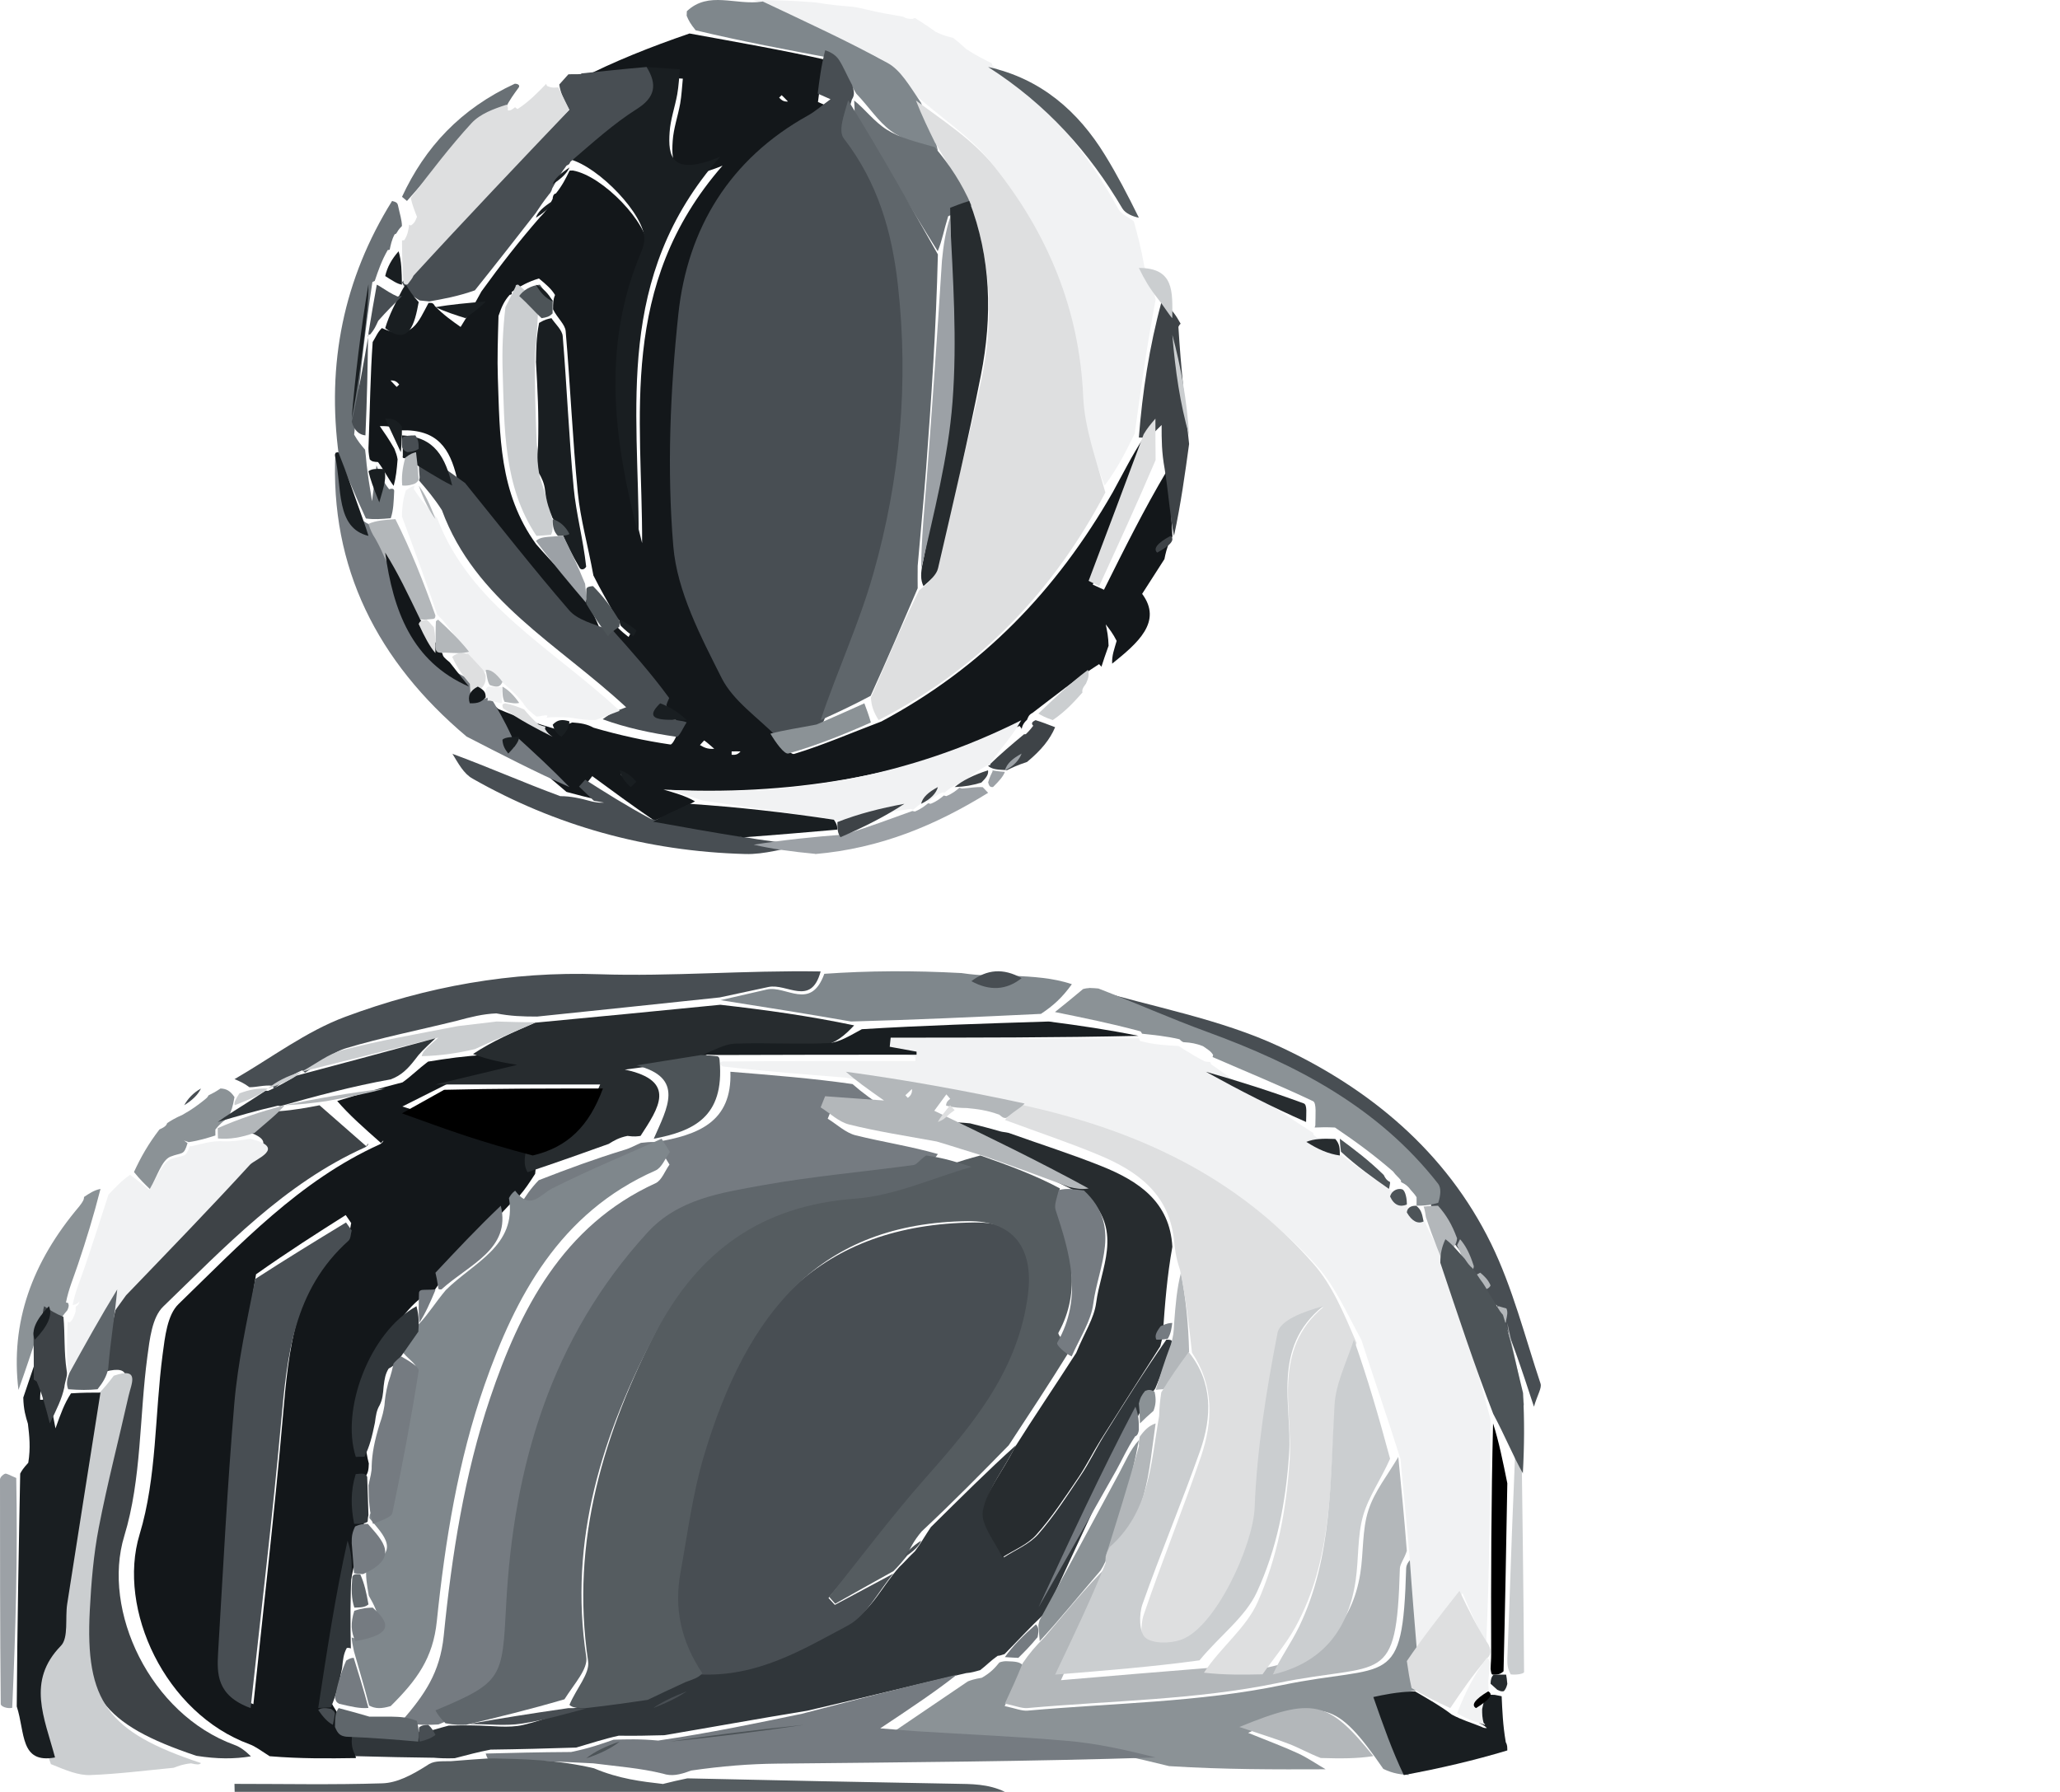 <svg width="123" height="107" viewBox="0 0 123 107" fill="none" xmlns="http://www.w3.org/2000/svg">
<path d="M69.533 33.378C69.14 33.991 68.747 34.599 68.196 35.462C69.437 37.129 67.91 38.422 66.405 39.631C66.382 39.141 66.528 38.784 66.674 38.271C66.456 37.837 66.237 37.558 66.023 37.285C66.102 37.658 66.18 38.032 66.192 38.561C66.001 39.085 65.883 39.453 65.765 39.815C65.765 39.815 65.748 39.787 65.624 39.659C64.243 40.54 62.985 41.554 61.654 42.568C61.419 42.691 61.396 42.814 61.323 42.981C61.082 43.204 61.026 43.388 60.998 43.566C61.026 43.56 61.014 43.505 60.874 43.349C54.057 46.425 46.976 47.523 39.615 47.15C40.277 47.339 40.94 47.529 41.496 47.852C40.659 48.331 39.929 48.677 39.064 49C37.739 48.097 36.554 47.222 35.364 46.347L34.999 46.821C35.291 47.144 35.583 47.467 35.881 47.791C35.886 47.791 35.892 47.774 35.729 47.763C35.033 47.612 34.499 47.473 33.825 47.289C32.669 46.325 31.658 45.4 30.574 44.48C30.507 44.48 30.372 44.48 30.316 44.302C29.816 43.388 29.367 42.652 29.058 41.939C29.356 42.039 29.518 42.117 29.76 42.34C30.917 42.836 31.995 43.187 33.202 43.544C33.55 43.416 33.769 43.293 34.168 43.142C34.696 43.181 35.044 43.237 35.443 43.455C37.004 43.911 38.508 44.235 40.025 44.458C40.176 44.48 40.423 43.884 40.625 43.41C40.322 42.875 40.019 42.507 39.66 41.989C38.441 40.523 37.284 39.202 36.201 37.753C36.425 37.502 36.577 37.374 36.801 37.391C37.093 37.697 37.312 37.864 37.531 38.037C37.593 37.915 37.728 37.703 37.706 37.681C37.413 37.43 37.093 37.207 36.762 36.822C36.307 35.964 35.875 35.256 35.431 34.364C35.111 32.587 34.656 31.009 34.499 29.41C34.185 26.205 34.05 22.984 33.775 19.773C33.741 19.372 33.292 19.01 33.022 18.475C33.022 18.113 33.022 17.906 33.14 17.616C32.933 17.265 32.618 16.992 32.18 16.63C31.551 16.814 31.046 17.093 30.552 17.433C30.557 17.488 30.597 17.6 30.434 17.605C30.114 17.962 29.956 18.302 29.766 18.865C29.726 20.242 29.687 21.406 29.726 22.566C29.85 25.965 29.777 29.41 32.012 32.497C33.005 33.634 33.977 34.604 34.96 35.741C35.358 36.566 35.74 37.224 35.937 37.926C35.021 37.569 34.095 37.335 33.595 36.744C31.45 34.214 29.429 31.578 27.345 28.808C26.964 27.097 26.374 25.776 24.33 25.698C23.982 25.703 23.785 25.715 23.561 25.575C23.252 25.436 22.965 25.442 22.679 25.447C22.954 25.843 23.229 26.238 23.549 26.796C23.645 27.058 23.695 27.164 23.74 27.431C23.69 28.05 23.645 28.501 23.505 29.014C23.179 28.59 22.954 28.1 22.572 27.593C22.314 27.576 22.207 27.57 22.073 27.426C22.011 27.091 21.983 26.896 22.011 26.484C22.09 24.343 22.112 22.421 22.252 20.425C22.46 20.091 22.55 19.829 22.803 19.59C24.594 20.425 24.987 19.188 25.588 18.09C25.79 18.079 25.869 18.09 25.964 18.274C26.486 18.809 26.997 19.166 27.503 19.523C27.907 18.87 28.311 18.213 28.744 17.405C29.884 15.828 30.99 14.406 32.248 12.963C32.601 12.617 32.803 12.294 33 11.87C33 11.77 33.034 11.575 33.191 11.553C33.567 11.09 33.786 10.65 34.005 10.198C34.005 10.187 34.028 10.182 34.207 10.182C36.021 10.505 38.705 13.358 38.677 14.802C38.671 15.17 38.492 15.543 38.351 15.9C36.167 21.39 36.903 26.89 38.34 32.431C38.362 24.879 36.88 17.07 43.141 9.892C40.255 11.101 40.064 9.847 40.165 8.42C40.215 7.668 40.479 6.927 40.614 6.18C40.698 5.695 40.721 5.194 40.771 4.697C40.086 4.653 39.401 4.603 38.492 4.553C37.082 4.675 35.892 4.798 34.611 4.72C36.672 3.661 38.834 2.803 41.17 2C44.039 2.524 46.735 2.992 49.284 3.566C49.043 4.48 48.942 5.288 48.84 6.091C49.093 6.202 49.346 6.308 49.599 6.42C49.149 6.743 48.734 7.111 48.251 7.373C43.635 9.892 41.114 13.927 40.569 18.948C40.086 23.424 39.89 27.994 40.272 32.464C40.496 35.094 41.895 37.714 43.141 40.144C43.832 41.487 45.297 42.435 46.319 43.711C46.628 44.268 47.167 45.099 47.42 45.021C49.138 44.497 50.795 43.778 52.631 43.081C58.656 39.86 63.075 35.262 66.439 29.399C67.073 28.245 67.59 27.197 68.269 26.16C68.556 26.172 68.668 26.177 68.73 26.355C67.534 29.32 66.394 32.118 65.248 34.911L65.916 35.217C67.112 32.821 68.303 30.424 69.656 28.145C69.875 29.504 69.937 30.742 69.999 31.985C69.999 31.985 70.021 32.102 69.875 32.252C69.662 32.726 69.594 33.055 69.527 33.383M42.647 44.714C42.45 44.547 42.26 44.368 42.052 44.218C42.041 44.207 41.883 44.396 41.793 44.491C42.012 44.619 42.231 44.748 42.647 44.714ZM23.319 22.722C23.443 22.85 23.566 22.978 23.684 23.106C23.735 23.056 23.841 22.967 23.836 22.961C23.724 22.828 23.6 22.699 23.319 22.722ZM47.049 6.063C46.926 5.935 46.802 5.807 46.673 5.684C46.673 5.684 46.572 5.779 46.521 5.829C46.645 5.957 46.769 6.085 47.049 6.063ZM37.06 46.236C37.183 46.364 37.307 46.492 37.436 46.615C37.436 46.615 37.537 46.52 37.593 46.47C37.47 46.342 37.346 46.213 37.06 46.236ZM44.219 44.87C44.039 44.87 43.865 44.865 43.686 44.87C43.686 44.87 43.68 45.071 43.686 45.071C43.865 45.082 44.039 45.087 44.219 44.865" fill="#13171A"/>
<path d="M21.249 104.984C19.612 105.007 17.976 105.029 16.1 104.873C15.538 104.511 15.237 104.282 14.903 104.16C9.866 102.316 6.977 96.095 8.335 91.628C9.37 88.219 9.237 84.466 9.71 80.879C9.849 79.837 9.988 78.523 10.656 77.877C14.341 74.306 17.875 70.502 22.685 68.33C22.885 68.241 22.991 67.94 22.752 68.258C21.7 67.328 20.837 66.57 20.135 65.746C21.494 65.334 22.685 64.977 24.037 64.632C24.583 64.242 24.972 63.836 25.557 63.395C26.731 63.206 27.717 63.061 28.902 63C29.965 63.234 30.828 63.379 31.613 63.512C29.921 63.925 28.357 64.303 26.642 64.76C25.724 65.222 24.95 65.612 24.026 66.075C25.501 66.542 26.692 66.943 27.889 67.3C29.247 67.701 30.617 68.068 31.98 68.642C32.003 69.21 32.019 69.594 31.953 70.096C31.613 70.619 31.357 71.02 30.979 71.444C30.773 71.605 30.695 71.75 30.461 71.895C29.075 73.354 27.845 74.808 26.481 76.317C26.169 76.685 25.991 77.008 25.724 77.347C25.629 77.364 25.44 77.398 25.273 77.398C22.746 79.263 21.182 84.226 22.022 87.39C22.011 87.746 21.989 87.947 21.805 88.203C21.672 89.177 21.7 90.102 21.727 91.177C21.694 91.528 21.672 91.728 21.466 91.962C20.748 95.109 20.208 98.223 19.684 101.498C19.985 102.071 20.274 102.478 20.636 102.979C20.842 103.174 20.976 103.269 21.11 103.531C21.154 104.121 21.204 104.55 21.249 104.973M15.287 76.1C14.914 78.545 14.391 80.979 14.191 83.441C13.784 88.415 13.545 93.405 13.255 98.384C13.178 99.688 13.144 101.002 15.131 101.765C15.744 95.878 16.4 90.241 16.89 84.594C17.235 80.578 17.597 76.635 20.787 73.655C20.92 73.527 20.915 73.248 20.97 73.037C20.859 72.875 20.753 72.719 20.642 72.558C18.927 73.644 17.219 74.73 15.282 76.1H15.287Z" fill="#13171A"/>
<path d="M21.238 104.859C20.98 104.407 20.935 103.977 21.087 103.335C22.565 103.223 23.848 103.329 25.288 103.452C25.837 103.329 26.229 103.189 26.795 103.044C27.316 103.033 27.657 103.027 28.223 103.033C29.377 103.044 30.352 103.212 31.242 103.005C32.575 102.692 33.853 102.123 35.337 101.659C36.654 101.491 37.774 101.329 39.09 101.173C39.942 100.866 40.608 100.548 41.359 100.123C41.706 99.933 41.964 99.849 42.418 99.771C45.762 99.771 48.35 98.129 50.943 96.716C52.047 96.113 52.708 94.689 53.688 93.583C54.041 93.248 54.271 92.969 54.635 92.628C54.999 92.136 55.228 91.712 55.581 91.192C57.357 89.439 59.01 87.786 60.657 86.306C59.984 87.685 59.004 88.83 58.769 90.12C58.612 90.98 59.519 92.03 59.945 92.996C60.64 92.544 61.474 92.209 62.001 91.606C62.948 90.522 63.732 89.299 64.533 88.104C65.037 87.356 65.424 86.535 65.9 85.764C67.093 83.837 68.303 81.916 69.641 80C69.86 80 69.95 79.994 70 80.151C69.664 81.156 69.367 81.999 68.981 82.915C68.779 83.189 68.667 83.385 68.398 83.647C66.353 87.814 64.466 91.913 62.539 96.096C62.499 96.18 62.471 96.364 62.315 96.403C61.463 97.213 60.763 97.984 59.979 98.777C59.889 98.794 59.721 98.878 59.57 98.878C59.166 99.157 58.914 99.436 58.528 99.732C58.209 99.816 58.035 99.883 57.688 99.911C54.483 100.643 51.447 101.408 48.204 102.156C45.28 102.631 42.569 103.128 39.662 103.619C38.687 103.642 37.914 103.664 36.945 103.647C36.032 103.848 35.309 104.094 34.402 104.357C32.632 104.412 31.052 104.457 29.293 104.479C28.52 104.63 27.921 104.792 27.148 104.993C26.615 105.01 26.262 104.993 25.91 104.965C24.425 104.943 22.946 104.921 21.255 104.87L21.238 104.859Z" fill="#30363A"/>
<path d="M67.768 25.86C67.256 26.908 66.738 27.957 65.951 29C65.264 27.126 64.584 25.268 64.499 23.383C64.274 18.201 62.367 13.688 59.194 9.717C57.917 8.122 56.083 6.967 54.429 5.472C53.709 4.68 53.18 3.81 52.404 3.414C49.984 2.181 47.475 1.121 45 0C46.12 0.011 47.233 0.022 48.696 0.145C49.596 0.296 50.153 0.34 50.71 0.385C50.913 0.402 51.115 0.418 51.605 0.541C52.567 0.77 53.248 0.881 53.928 0.998C54.046 1.065 54.17 1.138 54.48 1.127C54.671 1.054 54.654 1.088 54.654 1.088C55.003 1.311 55.352 1.528 55.88 1.908C56.342 2.131 56.623 2.192 56.904 2.259C57.112 2.421 57.321 2.583 57.681 2.923C58.288 3.319 58.738 3.542 59.194 3.765C59.194 3.765 59.217 3.737 59.25 3.905C62.553 6.197 64.927 9.098 66.772 12.472C66.947 12.79 67.385 12.974 67.7 13.214C67.914 14.006 68.134 14.804 68.325 15.903C68.589 16.728 68.876 17.253 69 17.9C68.477 20.639 68.117 23.249 67.757 25.86H67.768Z" fill="#F1F2F3"/>
<path d="M19.076 66C19.941 66.76 20.811 67.52 21.864 68.441C22.099 68.119 21.998 68.419 21.798 68.513C16.98 70.676 13.438 74.46 9.747 78.021C9.078 78.665 8.938 79.979 8.799 81.011C8.319 84.584 8.459 88.323 7.422 91.717C6.061 96.172 8.955 102.363 14.002 104.199C14.342 104.321 14.643 104.548 14.983 104.881C13.996 105.042 12.992 105.048 11.721 104.848C6.078 102.951 4.756 101.159 5.035 95.784C5.118 94.158 5.252 92.516 5.559 90.924C6.055 88.334 6.719 85.771 7.293 83.197C7.449 82.503 8.001 81.46 6.273 81.91C6.429 80.34 6.741 78.875 7.109 77.267C9.658 74.515 12.167 71.93 14.593 69.273C14.905 68.934 16.89 68.236 14.727 67.564C15.39 67.043 15.954 66.649 16.522 66.266C16.522 66.277 16.494 66.266 16.673 66.355C17.593 66.288 18.34 66.144 19.087 66" fill="#3E4347"/>
<path d="M59.661 99.282C59.661 99.282 59.83 99.194 60.1 99.2C60.613 99.218 60.85 99.23 61.064 99.424C60.72 100.299 60.399 100.993 59.988 101.88C60.636 102.015 61.008 102.18 61.357 102.151C66.429 101.698 71.579 101.657 76.538 100.628C82.957 99.3 83.751 100.958 83.96 93.658C83.965 93.37 84.219 93.088 84.388 93C84.579 95.204 84.737 97.208 84.918 99.382C84.996 99.988 85.047 100.423 84.934 100.863C83.915 101.057 83.064 101.245 82.5 101.369C83.114 103.138 83.616 104.566 84.117 106C83.655 105.959 83.199 105.924 82.596 105.63C79.801 101.58 78.922 101.316 74.526 103.479C75.772 103.984 76.651 104.307 77.502 104.701C78.076 104.966 78.601 105.336 79.153 105.653C76.132 105.665 73.106 105.671 69.81 105.465C67.798 104.966 66.074 104.578 64.327 104.425C61.289 104.155 58.241 104.019 55.198 103.831C54.685 103.796 54.172 103.749 53 103.655C55.023 102.28 56.409 101.345 57.79 100.405C57.97 100.335 58.145 100.27 58.624 100.188C59.17 99.876 59.419 99.582 59.666 99.282H59.661Z" fill="#8B9296"/>
<path d="M57.137 100C55.937 100.953 54.568 101.872 52.558 103.209C53.719 103.301 54.228 103.347 54.736 103.382C57.752 103.571 60.773 103.697 63.784 103.961C65.515 104.116 67.224 104.49 69 104.949C61.494 105.19 53.937 105.236 46.381 105.316C44.755 105.334 43.125 105.46 41.259 105.73C40.555 106 40.086 106.08 39.578 105.913C38.221 105.58 36.908 105.489 35.423 105.299C33.233 105.173 31.212 105.144 29.128 105.024C29.067 104.926 29 104.714 29 104.714C30.575 104.673 32.156 104.633 34.099 104.622C35.194 104.398 35.914 104.139 36.635 103.887C37.411 103.864 38.187 103.835 39.299 103.938C42.382 103.485 45.135 102.911 47.883 102.337C50.91 101.55 53.932 100.758 57.132 100.006L57.137 100Z" fill="#757B81"/>
<path d="M6.779 82.157C8.401 81.598 7.83 82.658 7.676 83.363C7.088 85.984 6.408 88.584 5.899 91.216C5.585 92.84 5.448 94.503 5.362 96.155C5.077 101.618 6.425 103.433 12 105.282C11.909 105.395 11.749 105.378 11.406 105.299C10.938 105.344 10.652 105.457 10.366 105.564C8.71 105.722 7.059 105.936 5.397 105.998C4.683 106.026 3.957 105.722 3.038 105.344C2.215 102.897 1.084 100.71 3.26 98.573C3.752 98.094 3.517 96.91 3.655 96.053C4.346 91.797 5.054 87.54 5.877 83.239C6.259 82.844 6.528 82.501 6.79 82.157H6.779Z" fill="#CBCED0"/>
<path d="M6 83.148C5.334 87.362 4.667 91.57 4.012 95.784C3.882 96.626 4.104 97.798 3.638 98.278C1.574 100.394 2.652 102.565 3.286 104.948C1.179 105.339 1.509 103.452 1 101.901C1.032 97.045 1.119 92.524 1.206 87.998C1.287 87.842 1.374 87.691 1.688 87.35C1.834 86.452 1.753 85.737 1.666 85.017C1.536 84.599 1.406 84.18 1.39 83.455C1.872 82.031 2.235 80.915 2.603 80C2.614 81.027 2.614 81.847 2.506 82.746C2.398 83.075 2.398 83.332 2.398 83.589C2.457 83.589 2.517 83.589 2.576 83.589C2.593 83.287 2.603 82.986 2.739 82.796C2.988 83.6 3.124 84.292 3.313 85.296C3.633 84.398 3.839 83.823 4.239 83.204C4.954 83.159 5.48 83.159 6 83.159V83.148Z" fill="#191E21"/>
<path d="M14.005 64.44C16.196 63.176 18.277 61.589 20.605 60.723C25.483 58.904 30.53 57.998 35.78 58.177C40.101 58.322 44.444 57.935 49 58.01C48.426 60.134 46.995 58.702 45.881 58.939C44.979 59.13 44.084 59.326 42.975 59.562C39.26 59.961 35.753 60.319 32.071 60.705C31.18 60.705 30.465 60.677 29.634 60.515C28.82 60.55 28.127 60.728 27.264 60.959C24.953 61.531 22.779 61.958 20.665 62.593C19.78 62.858 19.015 63.574 18.195 64.065C18.195 64.048 18.217 64.036 18.042 63.915C17.37 64.198 16.873 64.602 16.371 65C16.36 64.994 16.371 65.017 16.251 64.833C15.743 64.786 15.349 64.925 14.896 64.925C14.557 64.671 14.279 64.555 14 64.44H14.005Z" fill="#484E53"/>
<path d="M14.967 68.011C17.157 68.543 15.232 69.22 14.929 69.548C12.572 72.124 10.144 74.629 7.527 77.35C6.3 79.038 5.278 80.532 4.078 82C3.954 80.946 4.008 79.919 4.04 78.892C4.024 78.892 4.013 78.925 4.154 78.973C4.343 78.839 4.397 78.65 4.51 78.339C4.537 78.124 4.494 78.038 4.548 78.005C4.678 77.946 4.71 77.833 4.748 77.715C4.662 77.806 4.575 77.898 4.337 77.93C4.483 77.14 4.802 76.419 5.056 75.672C5.548 74.231 6.008 72.78 6.478 71.339C6.862 70.93 7.246 70.516 7.765 70.156C8.252 70.5 8.598 70.801 8.901 71.054C9.376 70.35 9.674 69.409 10.231 69.21C11.004 68.936 11.09 69.177 11.328 68.436C11.323 68.441 11.307 68.457 11.442 68.446C12.096 68.29 12.62 68.145 13.145 68.145C13.756 68.194 14.356 68.097 14.961 68L14.967 68.011Z" fill="#F1F2F3"/>
<path d="M30.921 44.06C31.927 44.976 32.927 45.896 34 47C31.994 46.118 29.926 45.048 27.859 43.983C22.551 39.513 19.683 33.905 20.028 27C20.789 28.769 20.239 31.065 22.923 31.603C23.162 32.064 23.312 32.447 23.29 32.862C23.757 36.196 24.846 39.191 28.27 40.666C28.292 41.021 28.309 41.359 28.537 41.77C28.887 41.775 29.026 41.714 29.159 41.614C29.159 41.576 29.215 41.515 29.215 41.515C29.659 42.247 30.099 42.979 30.56 43.988C30.615 44.393 30.654 44.521 30.693 44.648C30.765 44.454 30.843 44.255 30.916 44.06H30.921Z" fill="#757B81"/>
<path d="M65 59C68.819 60.133 72.833 60.836 76.411 62.502C81.769 64.995 86.338 68.763 89.031 74.265C90.319 76.9 91.047 79.813 91.982 82.617C92.072 82.884 91.808 83.263 91.59 84C90.84 81.716 90.235 79.875 89.378 77.948C89.126 77.863 88.97 77.756 88.93 77.631C88.751 77.268 88.611 77.036 88.443 76.673C88.264 76.316 88.113 76.095 87.917 75.767C87.805 75.523 87.704 75.41 87.525 75.189C87.161 74.668 86.848 74.288 86.489 73.766C86.097 73.16 85.75 72.69 85.454 72.084C85.425 71.596 85.459 71.16 85.263 70.905C81.663 66.23 76.725 63.618 71.361 61.629C69.21 60.83 67.122 59.884 65 59.006V59Z" fill="#484E53"/>
<path d="M43.006 59.728C43.935 59.512 44.859 59.297 45.788 59.088C46.938 58.829 48.408 60.399 49.219 58.151C51.855 57.968 54.503 57.949 57.409 58.107C58.609 58.284 59.55 58.272 60.485 58.265C61.673 58.329 62.862 58.386 64 58.772C63.42 59.576 62.89 60.057 62.152 60.544C58.294 60.728 54.649 60.899 50.813 61C48.087 60.525 45.541 60.12 43 59.721L43.006 59.728Z" fill="#7F878C"/>
<path d="M45.531 0.083C48.157 1.329 50.627 2.456 53.009 3.767C53.773 4.189 54.3 5.114 54.992 6.135C55.429 7.291 55.812 8.122 56 9C54.931 8.644 53.962 8.377 53.186 7.808C52.438 7.256 51.89 6.39 51.131 5.595C50.804 5.084 50.633 4.622 50.383 4.212C50.212 3.933 49.935 3.726 49.702 3.483C47.049 2.984 44.39 2.492 41.537 1.81C41.227 1.424 41.111 1.222 41 0.937C41 0.848 41.011 0.67 41.011 0.67C42.324 -0.569 43.908 0.338 45.526 0.095L45.531 0.083Z" fill="#7F878C"/>
<path d="M27 45.01C29.152 45.801 31.264 46.737 33.455 47.543C34.068 47.543 34.608 47.659 35.368 47.868C35.749 47.946 35.907 47.936 36.066 47.926C35.862 47.892 35.663 47.853 35.459 47.819C35.164 47.538 34.869 47.257 34.573 46.97L34.942 46.558C36.14 47.32 37.344 48.086 38.877 48.911C40.841 49.266 42.465 49.557 44.242 49.955C45.593 50.197 46.796 50.333 48 50.464C46.831 50.653 45.661 51.032 44.503 50.998C38.581 50.838 33.143 49.295 28.215 46.495C27.681 46.194 27.375 45.602 27.006 45L27 45.01Z" fill="#484E53"/>
<path d="M39.604 106.525C40.071 106.407 40.537 106.297 41.042 106.195C46.384 106.314 51.687 106.424 56.99 106.517C57.995 106.534 58.995 106.517 60 107H14.011C14.011 106.839 14.006 106.678 14 106.525C16.943 106.525 19.881 106.585 22.823 106.492C23.701 106.466 24.573 106.008 25.483 105.432C25.872 105.144 26.222 105.178 26.933 105.169C27.943 105.085 28.593 105.042 29.243 105C31.253 105.042 33.263 105.076 35.462 105.593C36.967 106.229 38.288 106.381 39.615 106.534L39.604 106.525Z" fill="#555C60"/>
<path d="M63 60.426C63.523 60.005 64.045 59.589 64.668 59.062C64.985 58.974 65.201 58.996 65.585 59.029C67.853 59.905 69.927 60.836 72.061 61.612C77.387 63.557 82.29 66.111 85.865 70.683C86.06 70.933 86.026 71.359 85.876 71.825C85.415 71.958 85.176 71.98 84.842 71.996C84.748 71.996 84.559 71.996 84.581 71.996C84.603 71.996 84.581 72.024 84.581 71.924C84.586 71.825 84.581 71.631 84.581 71.492C84.431 71.248 84.286 71.143 84.119 70.916C83.942 70.722 83.791 70.661 83.653 70.589C83.664 70.583 83.653 70.611 83.647 70.484C83.491 70.279 83.347 70.195 83.18 69.957C82.062 68.987 80.973 68.184 79.711 67.331C79.183 67.303 78.827 67.319 78.493 67.331C78.516 67.325 78.482 67.353 78.538 67.203C78.538 66.605 78.621 65.862 78.399 65.757C76.425 64.82 74.391 63.989 72.395 63.119C72.412 63.108 72.395 63.141 72.434 62.997C72.295 62.764 72.117 62.675 71.828 62.471C71.411 62.31 71.1 62.26 70.722 62.238C70.661 62.254 70.549 62.193 70.427 62.06C69.599 61.867 68.887 61.806 68.181 61.728C68.181 61.711 68.209 61.728 68.103 61.589C66.335 61.113 64.668 60.775 63 60.437V60.426Z" fill="#8B9296"/>
<path d="M22.472 27.775C22.674 28.272 22.872 28.768 23.233 29.214C23.392 29.169 23.55 29.163 23.535 29.338C23.505 29.981 23.495 30.454 23.332 30.945C22.773 30.996 22.368 31.03 21.849 30.962C21.235 29.654 20.736 28.441 20.236 27.234C19.484 21.712 20.523 16.642 23.411 12C23.683 12.068 23.738 12.124 23.773 12.31C23.871 12.778 23.99 13.117 24 13.495C23.807 13.681 23.728 13.833 23.649 13.963C23.649 13.94 23.688 13.94 23.56 13.997C23.377 14.346 23.327 14.645 23.268 14.91C23.263 14.888 23.298 14.922 23.149 14.933C22.793 15.553 22.581 16.162 22.378 16.771C22.383 16.777 22.378 16.771 22.234 16.845C21.774 19.885 21.458 22.846 21.146 25.954C21.369 26.354 21.586 26.602 21.799 26.856C21.824 27.053 21.849 27.245 21.893 27.753C21.977 28.469 22.041 28.875 22.215 29.93C22.358 28.774 22.417 28.272 22.482 27.77L22.472 27.775Z" fill="#697075"/>
<path d="M89.899 104.014C90.011 104.224 89.994 104.312 90 104.528C88.022 105.124 86.022 105.591 83.82 106C83.115 104.522 82.614 103.097 82 101.339C82.563 101.216 83.414 101.029 84.49 101C85.352 101.508 85.994 101.859 86.682 102.384C87.284 102.711 87.831 102.863 88.439 103.109C88.592 103.196 88.687 103.196 88.778 103.19C88.682 103.097 88.58 103.004 88.349 102.91C88.214 102.659 88.214 102.408 88.316 102.075C88.468 101.824 88.518 101.654 88.546 101.403C88.518 101.321 88.637 101.187 88.755 101.199C88.952 101.199 89.031 101.199 89.251 101.21C89.482 101.251 89.572 101.275 89.662 101.292C89.701 102.157 89.735 103.021 89.904 104.008L89.899 104.014Z" fill="#191E21"/>
<path d="M6 71C5.594 72.59 5.146 74.054 4.655 75.508C4.405 76.262 4.09 76.989 3.94 77.776C4.079 77.819 4.063 77.803 4.063 77.803C4.1 77.89 4.143 77.977 4.02 78.242C3.77 78.535 3.695 78.655 3.625 78.779C3.625 78.779 3.636 78.741 3.529 78.763C3.188 78.573 2.953 78.362 2.585 78.259C2.388 78.796 2.318 79.23 2.259 79.647C2.275 79.636 2.254 79.609 2.254 79.609C1.897 80.7 1.539 81.785 1.102 83C0.611 78.958 1.913 75.373 4.73 72.042C4.97 71.738 5.018 71.618 5.018 71.477C5.322 71.271 5.621 71.07 5.989 71H6Z" fill="#8B9296"/>
<path d="M68 26.121C68.213 23.425 68.614 20.736 69.359 18C69.967 18.414 70.236 18.874 70.499 19.339C70.499 19.339 70.455 19.328 70.361 19.517C70.511 21.971 70.756 24.241 71 26.512C70.756 28.293 70.511 30.075 70.098 32C69.86 30.856 69.791 29.581 69.541 28C69.359 26.994 69.359 26.293 69.359 25.379C68.983 25.747 68.783 25.948 68.582 26.149C68.457 26.149 68.332 26.138 68.013 26.126L68 26.121Z" fill="#3E4347"/>
<path d="M78.859 104.98C78.099 104.68 77.566 104.371 76.994 104.15C76.138 103.82 75.253 103.55 74 103.127C78.422 101.319 79.312 101.54 82 104.867C81.036 105.019 80.055 105.015 78.865 104.98H78.859Z" fill="#B3B7BA"/>
<path d="M11.2 68.256C10.97 69.037 10.89 68.79 10.175 69.071C9.655 69.279 9.385 70.263 8.945 71C8.665 70.73 8.345 70.421 8 69.988C8.415 69.088 8.855 68.312 9.52 67.446C9.865 67.294 9.94 67.193 9.985 67.064C10.21 66.918 10.43 66.777 10.9 66.569C11.475 66.248 11.81 65.99 12.14 65.731C12.14 65.731 12.22 65.663 12.305 65.596C12.395 65.529 12.45 65.41 12.45 65.41C12.66 65.304 12.875 65.202 13.165 65C13.495 65.011 13.745 65.124 14 65.512C13.905 66.08 13.815 66.361 13.625 66.726C13.305 66.979 13.085 67.159 12.86 67.452C12.86 67.57 12.86 67.806 12.86 67.806C12.38 67.958 11.895 68.11 11.265 68.205C11.075 68.132 11.03 68.115 10.985 68.104C11.055 68.155 11.12 68.205 11.19 68.256H11.2Z" fill="#8B9296"/>
<path d="M67.994 13C67.665 12.934 67.198 12.758 67.013 12.444C65.05 9.114 62.519 6.251 59 4C62.16 4.699 64.38 6.653 65.977 9.257C66.695 10.424 67.324 11.629 68 13H67.994Z" fill="#555C60"/>
<path d="M48.678 50.989C47.294 50.856 46.117 50.702 45 50.442C46.794 50.155 48.528 49.978 50.444 49.829C51.911 49.37 53.2 48.889 54.489 48.425C54.489 48.442 54.461 48.425 54.628 48.459C55 48.309 55.211 48.127 55.428 47.961C55.433 47.978 55.4 47.961 55.567 48C55.944 47.851 56.156 47.669 56.367 47.497C56.367 47.514 56.339 47.497 56.5 47.541C56.872 47.392 57.089 47.205 57.3 47.033C57.3 47.05 57.272 47.033 57.433 47.088C57.922 47.061 58.25 46.978 58.678 47.006C58.856 47.193 58.928 47.271 59 47.343C55.883 49.271 52.578 50.663 48.672 51L48.678 50.989Z" fill="#9CA1A6"/>
<path d="M90.819 84.005C90.889 89.287 90.965 94.568 91 99.849C91 99.939 90.576 100.035 90.203 99.987C90.022 99.641 89.992 99.434 90.002 99.035C90.148 95.413 90.244 91.983 90.405 88.35C90.476 86.766 90.486 85.383 90.571 84C90.652 84 90.814 84 90.814 84L90.819 84.005Z" fill="#CBCED0"/>
<path d="M24 11.761C25.372 8.799 27.493 6.497 30.738 5C30.957 5 31.055 5.114 30.969 5.229C30.663 5.648 30.444 5.947 30.185 6.442C30.26 6.698 30.381 6.764 30.387 6.655C29.551 6.894 28.692 7.183 28.139 7.738C26.784 9.093 25.574 10.574 24.3 12C24.236 11.946 24.167 11.891 24.006 11.755L24 11.761Z" fill="#697075"/>
<path d="M0.97 88.254C1.06 92.818 0.94 97.298 0.729 101.984C0.428 102.05 0.045 101.901 0.045 101.757C-1.83424e-06 97.287 0 92.818 0 88.348C0 88.226 0.158 88.06 0.301 88.005C0.391 87.972 0.601 88.105 0.962 88.254H0.97Z" fill="#9CA1A6"/>
<path d="M62 42.612C62.954 41.701 63.903 40.79 64.964 40C65.036 40.297 65.002 40.473 64.844 40.821C64.632 41.092 64.602 41.213 64.632 41.354C64.129 41.918 63.627 42.477 62.86 43C62.396 42.844 62.196 42.728 62 42.612Z" fill="#CBCED0"/>
<path d="M61.847 43.01C62.211 43.119 62.496 43.233 63 43.426C62.697 44.15 62.175 44.795 61.325 45.499C60.7 45.707 60.408 45.856 60.111 46C60.111 46 60.123 45.965 59.941 45.98C59.492 45.96 59.225 45.921 59 45.742C59.747 45.013 60.451 44.423 61.161 43.833C61.161 43.833 61.173 43.883 61.27 43.823C61.477 43.62 61.586 43.481 61.695 43.337C61.568 43.218 61.592 43.109 61.847 43V43.01Z" fill="#3E4347"/>
<path d="M20.201 27C20.701 28.246 21.128 29.485 21.674 31.021C21.86 31.542 21.928 31.768 22 32C20.023 31.525 20.438 29.126 20.002 27.209C19.981 27.017 20.129 27 20.201 27.006V27Z" fill="#191E21"/>
<path d="M71 26C70.463 24.099 70.172 22.139 70 20C70.5 21.861 70.873 23.901 71 26Z" fill="#CBCED0"/>
<path d="M91 83.845C90.975 84.047 90.844 84.047 90.716 83.869C90.395 82.133 90.202 80.57 90 79.006V79C90.342 80.546 90.683 82.097 90.996 83.845H91Z" fill="#B3B7BA"/>
<path d="M69.995 19C69.761 18.746 69.508 18.304 69.094 17.785C68.625 17.188 68.325 16.669 68 16C70.127 16 70.007 17.425 69.995 19Z" fill="#CBCED0"/>
<path d="M61 58.41C60.087 59.139 59.083 59.184 58 58.592C58.919 57.886 59.911 57.795 61 58.41Z" fill="#484E53"/>
<path d="M89.929 100.004C89.956 100.149 89.98 100.298 90 100.556C89.948 100.761 89.905 100.858 89.794 100.989C89.659 101.015 89.595 101 89.401 100.906C89.218 100.731 89.135 100.675 89 100.545C89.008 100.287 89.044 100.145 89.183 100C89.504 100 89.718 100 89.929 100V100.004Z" fill="#272C2F"/>
<path d="M59.229 46C59.435 46.036 59.636 46.068 60 46.091C59.907 46.358 59.659 46.639 59.294 46.997C59.121 47.015 59.061 46.952 59 46.721C59.098 46.376 59.201 46.204 59.28 46.032C59.257 46.032 59.229 46 59.229 46Z" fill="#9CA1A6"/>
<path d="M12 65C11.803 65.405 11.465 65.706 11 66C11.202 65.627 11.53 65.261 12 65Z" fill="#484E53"/>
<path d="M89.484 78C89.484 78 89.781 78.095 89.946 78.135C90.045 78.359 89.99 78.543 89.924 78.867C89.924 79.006 89.924 79.016 89.649 78.986C89.198 78.712 89.022 78.468 89 78.169C89.165 78.115 89.484 78 89.484 78Z" fill="#B3B7BA"/>
<path d="M60 46C60.135 45.571 60.466 45.295 61 45C60.865 45.371 60.527 45.762 60 46Z" fill="#9CA1A6"/>
<path d="M69.094 33C68.841 32.77 69.094 32.431 69.897 32C70.171 32.236 69.897 32.563 69.094 33Z" fill="#3E4347"/>
<path d="M49.266 3C49.645 3.12 49.927 3.32 50.103 3.588C50.357 3.983 50.532 4.428 50.877 5.074C51.024 5.496 51.024 5.702 50.865 5.942C50.651 6.748 50.266 7.764 50.617 8.239C52.572 10.895 53.391 13.871 53.736 17.11C54.363 23.046 53.866 28.878 52.318 34.591C51.493 37.625 50.204 40.532 48.967 43.577C48.001 43.777 47.192 43.886 46.384 44C45.26 42.846 43.785 41.869 43.09 40.492C41.836 38.002 40.428 35.317 40.202 32.62C39.818 28.039 40.016 23.354 40.502 18.767C41.05 13.62 43.587 9.484 48.232 6.902C48.712 6.633 49.136 6.251 49.588 5.925C49.334 5.811 49.08 5.702 48.825 5.588C48.927 4.765 49.029 3.937 49.272 3H49.266Z" fill="#484E53"/>
<path d="M55.828 8.518C55.447 7.735 55.059 6.951 54.689 6C56.278 7.192 58.107 8.356 59.382 9.956C62.548 13.941 64.451 18.462 64.675 23.666C64.754 25.558 65.439 27.421 66 29.408C62.913 35.294 58.495 39.917 52.46 43C52.157 42.519 52.028 42.144 52 41.651C52.965 39.447 53.83 37.359 54.88 35.255C55.323 34.892 55.716 34.584 55.817 34.198C56.771 30.404 57.754 26.615 58.573 22.788C59.32 19.318 59.23 15.849 57.984 12.301C57.277 10.924 56.558 9.727 55.834 8.524L55.828 8.518Z" fill="#DEDFE0"/>
<path d="M38.514 4C39.209 4.045 39.903 4.095 40.598 4.14C40.547 4.638 40.524 5.137 40.438 5.629C40.302 6.385 40.034 7.124 39.983 7.88C39.88 9.313 40.074 10.579 43 9.358C36.653 16.575 38.156 24.413 38.133 32C36.675 26.435 35.93 20.909 38.144 15.394C38.286 15.035 38.469 14.66 38.474 14.291C38.503 12.841 35.782 9.974 34 9.504C35.144 8.373 36.351 7.287 37.712 6.436C38.776 5.769 38.93 5.03 38.514 4Z" fill="#191E21"/>
<path d="M27.755 28.826C29.819 31.373 31.839 33.958 33.982 36.44C34.481 37.019 35.407 37.249 36.321 37.599C36.506 37.56 36.506 37.55 36.506 37.55C37.662 38.845 38.823 40.135 39.957 41.682C39.216 43.24 40.461 42.884 41 43.136C40.798 43.436 40.551 44.021 40.4 43.999C38.885 43.781 37.382 43.464 35.985 42.95C36.473 42.578 36.843 42.436 37.387 42.234C33.337 38.473 28.372 35.871 26.386 30.465C25.943 29.771 25.494 29.241 25.029 28.705C25.006 28.705 25.04 28.673 25.057 28.503C25.012 27.886 24.956 27.432 25.057 27C26.066 27.618 26.908 28.219 27.744 28.826H27.755Z" fill="#484E53"/>
<path d="M38.61 4.006C39.266 5.065 39.109 5.825 38.024 6.51C36.637 7.385 35.412 8.502 34.054 9.664C33.996 9.814 33.972 9.82 33.827 9.889C33.444 10.39 33.206 10.827 32.968 11.259C32.968 11.259 32.933 11.46 32.782 11.604C32.417 12.071 32.208 12.393 31.993 12.716C30.849 14.183 29.706 15.651 28.354 17.338C27.309 17.706 26.473 17.85 25.637 18C25.556 17.988 25.469 17.983 25.062 17.942C24.488 17.609 24.232 17.309 24 16.86C27.407 13.262 30.791 9.814 33.984 6.562C33.647 5.905 33.462 5.537 33.392 5.048C33.653 4.754 33.798 4.587 33.943 4.432C33.943 4.449 33.908 4.432 34.112 4.432C34.454 4.432 34.588 4.432 34.715 4.42C34.704 4.403 34.692 4.386 34.692 4.386C35.917 4.259 37.148 4.127 38.604 4L38.61 4.006Z" fill="#484E53"/>
<path d="M26.1 30.939C28.072 36.14 32.994 38.719 37 42.446C36.461 42.652 36.089 42.793 35.556 42.999C35.05 43.01 34.7 42.955 34 42.847C33.289 42.809 32.939 42.82 32.589 42.858C32.589 42.885 32.644 42.885 32.689 42.733C32.533 42.679 32.333 42.771 32.039 42.793C31.706 42.538 31.461 42.354 31.239 41.991C30.772 41.395 30.278 40.983 29.789 40.566C29.789 40.566 29.805 40.577 29.722 40.442C29.333 40.23 29.028 40.154 28.633 40.014C28.35 39.743 28.156 39.537 27.972 39.158C27.528 38.41 27.072 37.841 26.55 37.175C26.389 36.958 26.256 36.882 26.1 36.693C25.406 34.629 24.7 32.733 24 30.842C24.011 30.392 24.028 29.937 24.233 29.287C24.539 29.06 24.65 29.032 24.767 29C24.767 29 24.733 29.032 24.706 29.2C25.15 29.894 25.622 30.414 26.095 30.934L26.1 30.939Z" fill="#F1F2F3"/>
<path d="M60.983 43C60.479 43.894 59.835 44.622 59.153 45.522C59.114 45.7 59.153 45.743 59.025 45.669C58.376 46 57.861 46.398 57.339 46.802C57.339 46.802 57.367 46.82 57.217 46.802C56.846 46.961 56.624 47.145 56.402 47.329C56.402 47.329 56.429 47.347 56.28 47.316C55.908 47.469 55.686 47.659 55.47 47.843C55.47 47.843 55.503 47.861 55.337 47.818C54.96 47.971 54.743 48.161 54.532 48.351C54.532 48.351 54.56 48.376 54.372 48.308C52.896 48.504 51.615 48.767 50.145 49C47.288 48.584 44.626 48.192 41.964 47.806C41.309 47.598 40.654 47.39 40 47.175C47.272 47.586 54.266 46.38 61 43H60.983Z" fill="#F1F2F3"/>
<path d="M32.033 32C30.052 29.049 30.118 25.562 30.012 22.126C29.977 20.954 30.012 19.777 30.178 18.341C30.489 17.749 30.639 17.428 30.79 17.102C30.79 17.102 30.755 16.995 30.94 17C31.482 17.434 31.838 17.856 32.139 18.453C32.073 19.389 32.063 20.149 31.948 21.095C31.908 22.937 31.978 24.587 32.043 26.424C32.103 27.1 32.174 27.59 32.184 28.215C32.244 28.598 32.359 28.846 32.484 29.257C32.675 29.933 32.85 30.44 32.996 31.11C32.996 31.482 33.031 31.701 32.896 31.938C32.495 31.972 32.264 31.989 32.033 32Z" fill="#CBCED0"/>
<path d="M32.005 21.578C32.015 20.869 32.02 20.166 32.188 19.284C32.54 19.073 32.733 19.037 32.927 19C33.161 19.357 33.569 19.704 33.599 20.077C33.849 23.101 33.971 26.137 34.256 29.156C34.399 30.669 34.812 32.15 35 33.836C34.898 34.025 34.694 34.045 34.618 33.925C34.175 33.148 33.813 32.491 33.533 31.756C33.411 31.43 33.202 31.189 32.993 30.942C32.81 30.464 32.627 29.991 32.55 29.314C32.499 28.831 32.341 28.547 32.188 28.264C32.117 27.807 32.051 27.35 32.127 26.609C32.183 24.74 32.092 23.159 32 21.573L32.005 21.578Z" fill="#191E21"/>
<path d="M41.161 48C44.044 48.195 46.822 48.502 49.792 48.951C49.994 49.239 49.994 49.39 50 49.541C48.197 49.698 46.395 49.854 44.385 50C42.513 49.698 40.855 49.405 39 49.068C39.549 48.722 40.3 48.419 41.161 48.005V48Z" fill="#191E21"/>
<path d="M68.279 25.946C68.502 25.57 68.671 25.37 68.989 25C68.989 25.906 68.989 26.601 69 27.473C67.882 30.1 66.754 32.55 65.63 35L65 34.687C66.076 31.832 67.156 28.977 68.285 25.94L68.279 25.946Z" fill="#DEDFE0"/>
<path d="M51.61 42C51.736 42.337 51.863 42.67 52 43.143C50.375 43.868 48.756 44.517 47.076 44.995C46.829 45.066 46.302 44.316 46 43.812C46.878 43.581 47.663 43.48 48.756 43.264C49.908 42.765 50.759 42.383 51.61 42Z" fill="#8B9296"/>
<path d="M33.634 32C34.041 32.837 34.453 33.675 34.935 34.861C35.003 35.471 35.004 35.739 34.998 36C34.006 34.834 33.014 33.662 32 32.301C32.241 32.087 32.504 32.074 33.078 32.033C33.393 32.007 33.628 32 33.628 32H33.634Z" fill="#9CA1A6"/>
<path d="M27 28.995C26.135 28.57 25.253 27.973 24.206 27.366C24.035 27.349 24.029 27.355 24.053 27.188C24.053 26.677 24.029 26.339 24 26C25.982 26.075 26.6 27.349 27 29V28.995Z" fill="#191E21"/>
<path d="M35.007 36.067C34.994 35.72 35.001 35.523 35.013 35.176C35.026 35.03 35.283 35.01 35.408 35C36.022 35.624 36.511 36.258 37 37.098C37 37.305 36.981 37.425 36.981 37.425C36.812 37.536 36.643 37.652 36.392 37.878C36.311 37.994 36.304 38.004 36.304 37.999C35.878 37.4 35.446 36.806 35.007 36.062V36.067Z" fill="#4D5458"/>
<path d="M26 18.345C26.92 18.178 27.859 18.102 29 18C28.726 18.316 28.256 18.658 27.794 19C27.2 18.813 26.613 18.626 26.006 18.345H26Z" fill="#191E21"/>
<path d="M24.236 17C24.44 17.327 24.639 17.655 25 18.039C24.764 19.311 24.44 20.708 23 19.594C23.25 18.769 23.597 18.133 23.995 17.353C24.111 17.139 24.176 17.069 24.236 17Z" fill="#191E21"/>
<path d="M21.826 26C21.458 25.966 21.153 25.721 21 25.184C21.438 23.274 21.722 21.642 22 20.011L21.979 20C21.951 21.927 21.917 23.849 21.819 25.994L21.826 26Z" fill="#484E53"/>
<path d="M32.99 18.718C32.807 18.916 32.62 18.955 32.338 19C31.889 18.583 31.538 18.161 31 17.676C31.252 17.327 31.696 17.045 32.235 17C32.556 17.468 32.778 17.704 33 17.941C33 18.149 32.99 18.358 32.995 18.724L32.99 18.718Z" fill="#4D5458"/>
<path d="M31.296 42.364C31.517 42.628 31.738 42.892 32.156 43.264C32.432 43.372 32.507 43.38 32.588 43.388C32.588 43.388 32.543 43.388 32.548 43.543C32.703 43.798 32.849 43.899 33 44C32.035 43.512 31.07 43.016 30.034 42.295C29.964 42.062 29.999 42.039 30.165 42C30.653 42.093 30.974 42.233 31.296 42.364Z" fill="#DEDFE0"/>
<path d="M24 17.683C23.542 18.134 23.09 18.584 22.584 19.156C22.437 19.482 22.339 19.691 22.113 19.959C21.985 20.022 21.997 20.026 22.003 19.874C22.174 18.817 22.333 17.91 22.498 17C22.498 17 22.51 17.009 22.632 17.071C23.06 17.339 23.365 17.549 23.744 17.71C23.817 17.665 24 17.683 24 17.683Z" fill="#484E53"/>
<path d="M23.93 27C23.62 26.333 23.31 25.667 23 25C23.323 25 23.646 24.981 24 25.479C24 26.324 23.962 26.662 23.93 27Z" fill="#191E21"/>
<path d="M25 28.654C24.863 28.869 24.75 28.905 24.46 28.97C24.284 29.006 24.102 29.006 24.016 28.988C23.971 28.487 24.016 28.004 24.198 27.331C24.5 27.092 24.67 27.044 24.841 27.003C24.898 27.492 24.96 27.986 25 28.66V28.654Z" fill="#B3B7BA"/>
<path d="M41 43C40.137 42.928 38.134 43.234 39.419 42C40.03 42.225 40.515 42.541 41 43Z" fill="#191E21"/>
<path d="M29.933 42C29.764 41.963 29.589 41.907 29.268 41.841C29.117 41.826 29.057 41.867 29.123 41.796C29.129 41.67 29.069 41.615 29.002 41.459C28.996 41.233 28.99 41.104 29.154 41C29.547 41.03 29.776 41.033 30 41.037C30 41.037 29.988 41.033 29.97 41.148C29.958 41.496 29.97 41.733 29.97 41.967C29.97 41.967 29.921 41.978 29.927 41.996L29.933 42Z" fill="#F1F2F3"/>
<path d="M33 18C32.576 17.8 32.278 17.496 32 17C32.384 17.17 32.762 17.526 33 18Z" fill="#191E21"/>
<path d="M25 26.799C24.806 26.939 24.635 26.964 24.338 27C24.156 26.942 24.105 26.878 24.008 26.709C23.985 26.475 24.019 26.342 24.042 26.115C24.241 26.011 24.447 26.004 24.8 26C24.977 26.23 25 26.457 25 26.799Z" fill="#484E53"/>
<path d="M33 11C33.1 10.694 33.45 10.371 34 10C33.883 10.297 33.567 10.638 33 11Z" fill="#191E21"/>
<path d="M37.052 37.348C36.981 37.208 36.999 37.067 37.011 37C37.353 37.163 37.689 37.388 37.996 37.64C38.026 37.663 37.878 37.876 37.813 38C37.583 37.831 37.347 37.657 37.046 37.348H37.052Z" fill="#191E21"/>
<path d="M22.929 28.008C23.093 28.478 22.962 28.939 22.645 30C22.262 29.032 22.12 28.66 22 28.137C22.23 27.987 22.426 27.992 22.929 28.008Z" fill="#191E21"/>
<path d="M37.012 46C37.457 46.111 37.728 46.395 38 46.679C37.877 46.79 37.667 47.012 37.654 46.999C37.37 46.74 37.099 46.444 37 46H37.012Z" fill="#191E21"/>
<path d="M32 13C32.083 12.696 32.417 12.368 33 12C32.917 12.298 32.583 12.637 32 13Z" fill="#191E21"/>
<path d="M33.516 43.989C33.276 43.842 33.145 43.707 33 43.279C33.276 42.974 33.566 42.94 34 43.076C33.973 43.481 33.796 43.741 33.516 44V43.989Z" fill="#191E21"/>
<path d="M31 44.009C30.977 44.346 30.651 44.673 30.349 45C30.186 44.785 30.023 44.57 30 44.178C30.14 44 30.721 44 31 44V44.009Z" fill="#191E21"/>
<path d="M31.137 71.837C31.389 71.432 31.646 71.022 32.166 70.477C33.984 69.769 35.534 69.202 37.234 68.68C37.637 68.567 37.883 68.41 38.269 68.247C38.593 68.213 38.778 68.185 39.141 68.202C41.675 67.781 43.717 67.017 43.611 64C46.167 64.208 48.51 64.393 50.904 64.736C51.508 65.27 52.062 65.657 53.142 66.404C51.542 66.292 50.614 66.225 49.685 66.157L49.422 66.803C49.976 67.146 50.49 67.646 51.095 67.798C52.733 68.202 54.406 68.455 56 68.915C55.76 69.225 55.608 69.5 55.418 69.522C52.353 69.944 49.266 70.213 46.228 70.764C43.717 71.219 41.105 71.584 39.22 73.668C33.352 80.14 31.07 88.01 30.628 96.504C30.393 100.999 30.427 101.246 26.181 102.976C25.84 102.993 25.645 103.004 25.27 102.999C24.716 102.959 24.347 102.942 24 102.763C25.342 101.212 26.271 99.892 26.495 97.678C26.97 92.898 27.731 88.033 29.258 83.505C31.031 78.247 33.587 73.191 39.141 70.657C39.511 70.489 39.701 69.921 39.975 69.545C39.813 69.281 39.656 69.017 39.494 68.753C37.385 69.73 35.248 70.646 33.19 71.719C32.452 72.106 31.926 73.101 31.148 71.848L31.137 71.837Z" fill="#757B81"/>
<path d="M30.754 71.1C31.69 72.325 32.227 71.34 32.995 70.954C35.12 69.886 37.326 68.974 39.503 68C39.671 68.263 39.833 68.526 40 68.789C39.717 69.169 39.521 69.729 39.139 69.897C33.405 72.42 30.766 77.462 28.935 82.694C27.353 87.203 26.573 92.049 26.082 96.811C25.857 99.015 24.892 100.33 23.327 101.88C22.761 102.048 22.403 102.042 22.04 101.846C21.745 100.694 21.45 99.731 21.133 98.601C21.052 98.209 21.006 97.986 21 97.779C21.046 97.795 21.127 97.846 21.306 97.829C23.05 97.331 22.669 96.419 22.022 95.289C21.907 94.612 21.808 94.097 21.889 93.571C23.974 92.636 22.929 91.713 22.057 90.656C22.068 90.438 22.086 90.353 22.288 90.258C22.785 90.046 23.316 89.889 23.368 89.637C23.911 86.991 24.407 84.338 24.829 81.669C24.863 81.429 24.274 81.099 23.98 80.651C24.309 79.963 24.627 79.437 25.054 79.023C25.591 78.447 26.018 77.753 26.619 77.037C28.294 75.375 30.864 74.401 30.39 71.542C30.471 71.396 30.552 71.257 30.766 71.094L30.754 71.1Z" fill="#7F878C"/>
<path d="M36.359 68.303C34.799 68.863 33.239 69.418 31.498 70C31.295 69.639 31.278 69.262 31.425 68.669C33.61 68.025 34.957 66.866 35.836 64.759C32.388 64.759 29.194 64.759 26 64.759C27.583 64.382 29.166 63.999 30.878 63.589C30.084 63.455 29.211 63.311 28.242 62.94C29.414 62.163 30.681 61.62 31.949 61.07C35.565 60.727 39.182 60.383 43.007 60C45.761 60.311 48.302 60.666 51 61.231C50.493 61.78 49.845 62.352 49.164 62.396C47.305 62.518 45.429 62.34 43.564 62.44C42.933 62.474 42.325 62.989 41.519 63.306C39.987 63.511 38.647 63.688 37.306 63.871C40.483 64.542 39.3 66.201 38.246 67.831C38.061 67.859 37.875 67.887 37.464 67.831C36.945 67.937 36.647 68.12 36.354 68.303H36.359Z" fill="#272C2F"/>
<path d="M15.234 76.379C17.122 75.157 18.888 74.078 20.66 73C20.776 73.16 20.885 73.315 21 73.476C20.937 73.686 20.948 73.962 20.81 74.089C17.513 77.048 17.145 80.963 16.782 84.951C16.276 90.558 15.597 96.155 14.964 102C12.915 101.248 12.95 99.937 13.025 98.643C13.324 93.694 13.571 88.744 13.991 83.806C14.198 81.362 14.734 78.945 15.24 76.379H15.234Z" fill="#484E53"/>
<path d="M26.51 65.078C29.69 65 32.724 65 36 65C35.165 67.265 33.886 68.511 31.809 69C30.337 68.618 29.02 68.225 27.715 67.796C26.558 67.414 25.418 66.991 24 66.484C24.889 65.984 25.633 65.566 26.516 65.078H26.51Z" fill="black"/>
<path d="M32 61.045C30.937 61.525 29.697 62.025 28.358 62.647C27.278 62.904 26.303 63.04 25.179 63.071C25.24 62.778 25.454 62.591 26.176 61.96C23.041 62.742 20.523 63.369 18 64C18.826 63.556 19.598 62.929 20.49 62.697C22.623 62.141 24.81 61.768 27.344 61.273C28.358 61.151 29.008 61.076 29.658 61C30.38 61.02 31.102 61.045 32 61.045Z" fill="#CBCED0"/>
<path d="M17.709 64.23C20.268 63.552 22.821 62.862 26 62C25.263 62.695 25.05 62.901 24.793 63.257C24.358 63.819 23.966 64.219 23.335 64.453C20.978 64.875 18.86 65.459 16.743 66.049C16.743 66.049 16.771 66.055 16.592 66.027C15.274 66.327 14.134 66.666 13 67C13.246 66.822 13.492 66.65 14 66.327C14.788 65.838 15.313 65.487 15.844 65.142C15.844 65.142 15.838 65.12 16.006 65.142C16.698 64.842 17.212 64.525 17.732 64.202C17.732 64.202 17.704 64.214 17.709 64.23Z" fill="#30363A"/>
<path d="M24.971 79.531C24.627 80.024 24.288 80.512 23.814 81.187C23.573 81.483 23.456 81.597 23.204 81.727C23.013 82.038 22.964 82.323 22.908 82.77C22.871 83.247 22.84 83.569 22.668 83.912C22.483 84.223 22.446 84.514 22.385 84.96C22.224 85.744 22.077 86.367 21.762 86.99C21.473 86.99 21.356 86.995 21.245 87C20.334 84.192 22.058 79.562 24.867 78C25.033 78.623 25.009 79.08 24.978 79.531H24.971Z" fill="#30363A"/>
<path d="M19 102C19.518 98.612 20.031 95.224 20.752 92C20.987 92.691 21.019 93.218 20.992 93.951C20.939 94.739 20.944 95.315 20.928 96.097C20.923 97.018 20.933 97.733 20.949 98.442C20.949 98.442 20.875 98.388 20.709 98.406C20.511 98.758 20.479 99.097 20.426 99.618C20.244 100.521 20.073 101.236 19.758 101.952C19.406 101.97 19.203 101.982 19 101.994V102Z" fill="#30363A"/>
<path d="M29.903 72.005C30.525 74.605 28.011 75.497 26.361 76.996C26.186 77.011 26.164 76.991 26.158 76.823C26.102 76.44 26.051 76.221 26 76.002C27.248 74.671 28.497 73.336 29.903 72V72.005Z" fill="#757B81"/>
<path d="M17.005 66C18.863 65.602 20.891 65.257 23 65C21.935 65.303 20.784 65.513 19.478 65.757C18.6 65.878 17.889 65.964 17 66H17.005Z" fill="#B3B7BA"/>
<path d="M22.038 102.509C22.408 102.509 22.784 102.516 23.338 102.509C23.916 102.522 24.309 102.54 24.887 102.758C25.037 103.298 25.007 103.652 24.971 104C23.606 103.882 22.241 103.77 20.668 103.708C20.316 103.658 20.173 103.547 20 103.124C20 102.534 20.024 102.255 20.221 102C20.936 102.186 21.484 102.342 22.032 102.503L22.038 102.509Z" fill="#5F666B"/>
<path d="M21.135 93.951C21.1 93.422 21.065 92.892 21.001 92.162C20.995 91.749 21.024 91.529 21.205 91.152C21.562 90.994 21.766 91 21.965 91C22.842 92.004 23.9 93.008 21.673 94C21.375 93.988 21.135 93.945 21.135 93.945V93.951Z" fill="#757B81"/>
<path d="M21.95 90.872C21.738 91.007 21.52 91.007 21.146 90.995C20.952 90.017 20.921 89.044 21.239 88.025C21.701 87.978 21.813 87.978 21.925 88.189C21.95 89.085 21.975 89.777 22 90.468C21.981 90.556 21.963 90.65 21.95 90.878V90.872Z" fill="#30363A"/>
<path d="M25.036 79C24.983 78.398 25 77.908 25.016 77.24C25.012 77.056 25.148 77.022 25.329 77.022C25.666 77.017 25.819 77.011 25.976 77C25.976 77 25.992 77.022 26 77.033C25.707 77.735 25.405 78.426 25.036 78.994V79Z" fill="#757B81"/>
<path d="M20 102.31C19.974 102.495 19.947 102.679 19.878 103C19.561 102.836 19.291 102.536 19 102.112C19.185 101.981 19.386 101.973 19.773 102.047C19.968 102.191 19.984 102.248 19.995 102.31H20Z" fill="#484E53"/>
<path d="M53.345 93.961C52.447 95.023 51.765 96.457 50.617 97.073C47.918 98.507 45.224 100.167 41.721 99.986C40.158 98.055 39.738 96.09 40.147 93.973C40.595 91.646 40.904 89.28 41.61 87.027C44.332 78.342 48.949 73.102 58.184 73.001C61.035 72.967 62.305 74.621 61.938 77.371C61.338 81.877 58.534 85.085 55.56 88.275C53.427 90.568 51.491 93.035 49.468 95.424C49.596 95.559 49.719 95.701 49.847 95.836C51.013 95.215 52.179 94.588 53.345 93.967V93.961Z" fill="#484E53"/>
<path d="M53.32 93.836C52.088 94.52 50.978 95.141 49.868 95.768C49.746 95.633 49.629 95.492 49.507 95.356C51.433 92.966 53.276 90.497 55.307 88.203C58.137 85.011 60.807 81.808 61.379 77.294C61.728 74.542 60.518 72.893 57.804 72.921C49.013 73.023 44.617 78.266 42.025 86.955C41.354 89.209 41.054 91.582 40.632 93.904C40.244 96.023 40.644 97.989 41.937 99.921C41.704 100.181 41.448 100.26 40.921 100.452C39.994 100.876 39.334 101.192 38.673 101.508C37.558 101.672 36.442 101.836 34.977 102C34.411 101.989 34.194 101.983 34 101.808C34.411 100.825 35.227 99.944 35.116 99.203C34.039 91.972 36.081 85.492 39.306 79.198C41.887 74.158 45.688 71.35 51.372 70.927C53.736 70.751 56.034 69.65 58.537 69C60.274 69.61 61.828 70.186 63.288 70.966C63.155 71.475 63.021 71.819 63.11 72.09C63.898 74.582 64.598 77.051 63.199 79.582C63.127 79.718 63.649 80.186 63.865 80.667C62.633 82.655 61.429 84.48 60.23 86.305C58.593 87.977 56.955 89.65 55.035 91.446C54.541 92.028 54.33 92.486 54.125 92.944C53.897 93.226 53.669 93.503 53.32 93.847V93.836Z" fill="#555C60"/>
<path d="M58 69.684C55.699 70.34 53.426 71.401 51.087 71.576C45.465 71.986 41.698 74.704 39.15 79.582C35.96 85.68 33.94 91.947 35.005 98.947C35.115 99.664 34.307 100.517 33.703 101.474C31.601 102.092 29.723 102.546 27.839 102.994C27.499 103.005 27.159 103.011 26.599 102.907C26.253 102.573 26.126 102.355 26 102.136C30.025 100.451 29.992 100.211 30.222 95.836C30.656 87.567 32.896 79.905 38.656 73.605C40.507 71.581 43.076 71.226 45.536 70.777C48.517 70.241 51.548 69.979 54.557 69.569C54.744 69.541 54.892 69.279 55.299 69C56.353 69.142 57.176 69.41 58 69.678V69.684Z" fill="#5F666B"/>
<path d="M60.543 86.505C61.748 84.588 62.942 82.838 64.257 80.791C64.744 79.594 65.33 78.727 65.451 77.795C65.716 75.743 67.037 73.592 65.02 71.512C61.903 69.985 58.891 68.582 56 67.135C56.182 67.054 56.26 67.022 56.514 67C57.056 67.022 57.415 67.027 57.923 67.081C58.576 67.249 59.073 67.368 59.692 67.552C59.891 67.607 59.98 67.596 60.223 67.65C62.179 68.349 64.003 68.928 65.772 69.638C67.972 70.521 69.851 71.761 70 74.453C69.685 76.203 69.558 77.855 69.431 79.659C69.386 80 69.331 80.195 69.281 80.39C68.093 82.253 66.899 84.111 65.722 85.985C65.252 86.733 64.865 87.529 64.373 88.255C63.583 89.414 62.809 90.606 61.875 91.651C61.356 92.236 60.532 92.561 59.847 93C59.421 92.063 58.531 91.045 58.686 90.21C58.918 88.965 59.891 87.849 60.549 86.511L60.543 86.505Z" fill="#272C2F"/>
<path d="M62.005 95.995C63.87 91.954 65.736 87.914 67.794 84C67.993 84.506 68.004 84.886 67.999 85.382C67.988 85.497 67.938 85.723 67.778 85.772C67.296 86.488 67.003 87.176 66.638 87.826C65.105 90.556 63.55 93.275 62 96L62.005 95.995Z" fill="#757B81"/>
<path d="M62.056 96.781C63.672 93.793 65.253 90.898 66.812 87.992C67.184 87.301 67.482 86.574 68 86C67.567 88.332 66.942 90.523 66.216 92.803C66.024 93.166 65.94 93.436 65.715 93.781C64.409 95.299 63.244 96.746 62.079 98C62.045 97.561 62.023 97.314 62 97.062C62 97.062 62.028 96.869 62.068 96.781H62.056Z" fill="#8B9296"/>
<path d="M48 103C45.515 103.366 42.829 103.722 40 104C42.507 103.613 45.15 103.299 48 103Z" fill="#4D5458"/>
<path d="M69.005 83C69.26 82.166 69.516 81.337 69.906 80.298C70.06 79.807 70.084 79.519 70.104 79.05C70.19 77.895 70.272 76.923 70.513 76C70.812 77.58 70.961 79.105 71 80.724C70.47 81.53 70.051 82.243 69.472 82.956C69.212 82.967 69.106 82.983 69 83H69.005Z" fill="#B3B7BA"/>
<path d="M28.006 102.952C29.767 102.627 31.749 102.317 33.945 102C34.38 102 34.606 102.008 35 102.019C33.824 102.336 32.508 102.722 31.123 102.93C30.202 103.069 29.194 102.96 28 102.948L28.006 102.952Z" fill="#484E53"/>
<path d="M61.854 97C62.014 97.165 62.035 97.362 61.954 97.761C61.502 98.312 61.15 98.656 60.804 99C60.588 98.991 60.377 98.982 60 98.954C60.467 98.298 61.09 97.665 61.854 97Z" fill="#757B81"/>
<path d="M37 104C36.504 104.394 35.837 104.727 35 105C35.496 104.606 36.163 104.273 37 104Z" fill="#4D5458"/>
<path d="M39 102C39.476 101.663 40.143 101.331 41 101C40.524 101.337 39.857 101.669 39 102Z" fill="#484E53"/>
<path d="M68.372 83.059C68.572 82.98 68.69 82.966 68.938 83.108C69.041 83.569 69.014 83.877 68.873 84.25C68.534 84.544 68.296 84.77 68.065 85C68.054 84.662 68.049 84.323 68 83.814C68.07 83.471 68.178 83.299 68.372 83.059Z" fill="#8B9296"/>
<path d="M25.57 103C25.771 103.17 25.865 103.34 26 103.6C25.754 103.796 25.468 103.906 25.067 104C24.973 103.749 24.997 103.511 25.026 103.153C25.177 103.026 25.32 103.013 25.57 103Z" fill="#484E53"/>
<path d="M54 93C54.111 92.708 54.436 92.364 55 92C54.897 92.305 54.556 92.627 54 93Z" fill="#484E53"/>
<path d="M69.993 79C69.955 79.299 69.925 79.598 69.73 79.942C69.452 79.994 69.339 80 69.047 80C68.942 79.787 69.009 79.581 69.302 79.195C69.685 79.011 69.842 79.006 70 79H69.993Z" fill="#757B81"/>
<path d="M4.149 81.977C5.056 80.339 5.963 78.696 7 77C6.866 78.496 6.597 80.051 6.462 81.718C6.371 82.189 6.15 82.548 5.824 82.96C5.258 83.013 4.797 83.013 4.072 82.96C3.923 82.595 4.034 82.289 4.149 81.977Z" fill="#5F666B"/>
<path d="M13.002 67.366C14.273 66.81 15.531 66.391 17 66C16.572 66.515 15.94 67.002 15.202 67.647C14.403 67.929 13.714 68.046 13.014 67.984C13.008 67.799 12.995 67.51 13.002 67.366Z" fill="#B3B7BA"/>
<path d="M50.44 64.346C48.087 64.163 45.734 63.979 43.168 63.685C42.949 63.579 42.943 63.412 43.157 63.385C47.132 63.357 50.895 63.357 54.657 63.357C54.657 63.273 54.657 63.196 54.657 63.112C54.123 62.984 53.59 62.857 53.056 62.723C53.073 62.484 53.096 62.245 53.113 62.001H68.016C68.016 62.001 67.987 61.979 68.072 62.162C68.897 62.384 69.638 62.423 70.38 62.462C70.38 62.462 70.492 62.529 70.638 62.634C71.126 62.94 71.469 63.14 71.918 63.373C72.019 63.407 72.238 63.418 72.238 63.418C72.238 63.418 72.261 63.385 72.306 63.546C74.367 65.018 76.377 66.33 78.387 67.641C78.387 67.641 78.421 67.608 78.432 67.769C78.898 68.175 79.353 68.425 79.875 68.808C81.139 69.775 82.335 70.603 83.553 71.426C83.576 71.42 83.587 71.376 83.514 71.548C83.654 71.765 83.862 71.809 84.058 71.854C84.042 71.848 84.014 71.876 83.997 72.043C84.165 72.248 84.362 72.293 84.553 72.337C84.553 72.337 84.575 72.304 84.536 72.465C84.682 72.693 84.873 72.754 85.075 72.976C85.53 73.96 85.968 74.782 86.473 75.766C87.36 78.8 88.18 81.673 89 84.768C88.972 89.353 88.944 93.721 88.742 98.061C88.203 97.188 87.843 96.344 87.327 95.138C86.338 96.56 85.485 97.777 84.637 99C84.48 97.105 84.322 95.21 84.16 92.915C83.974 90.781 83.789 89.047 83.621 87.124C82.851 84.685 82.071 82.434 81.285 80.011C80.409 78.416 79.729 76.822 78.629 75.599C73.996 70.453 67.937 67.78 61.103 66.208C57.431 65.569 53.938 64.957 50.451 64.346H50.44Z" fill="#F1F2F3"/>
<path d="M83.49 87C83.667 88.797 83.845 90.595 84 92.612C83.839 93.107 83.595 93.383 83.584 93.672C83.379 100.827 82.597 99.202 76.283 100.504C71.398 101.513 66.331 101.553 61.347 101.997C61.004 102.025 60.638 101.864 60 101.732C60.405 100.862 60.715 100.182 61.059 99.323C61.469 98.719 61.852 98.281 62.362 97.774C63.631 96.281 64.773 94.858 66.176 93.464C65.489 95.596 64.54 97.693 63.349 100.332C66.459 100.067 69.142 99.842 72.031 99.612C73.333 99.588 74.431 99.571 75.717 99.565C78.892 98.893 80.727 97.023 81.222 93.954C81.422 92.704 81.322 91.367 81.705 90.186C82.071 89.045 82.88 88.054 83.49 87Z" fill="#B3B7BA"/>
<path d="M84 99.192C84.977 97.75 85.974 96.482 87.142 95C87.75 96.256 88.179 97.136 88.872 98.202C89.083 98.607 89.024 98.821 88.76 99.064C87.902 100.066 87.248 101.033 86.594 102C85.849 101.653 85.103 101.305 84.284 100.801C84.152 100.211 84.086 99.782 84 99.186V99.192Z" fill="#DEDFE0"/>
<path d="M3.982 81.838C4.056 82.162 3.878 82.458 3.841 82.849C3.693 83.525 3.411 84.101 2.974 85C2.715 83.994 2.537 83.302 2.189 82.497C2.026 82.385 2.018 82.38 2.018 82.38C2.018 81.559 2.018 80.737 2.003 79.71C1.989 79.503 2.018 79.531 2.181 79.436C2.433 78.894 2.537 78.447 2.633 78C2.959 78.218 3.293 78.436 3.789 78.637C3.886 79.687 3.812 80.749 3.982 81.844V81.838Z" fill="#3E4347"/>
<path d="M18 64C17.558 64.408 16.884 64.712 16 65C16.449 64.623 17.109 64.257 18 64Z" fill="#CBCED0"/>
<path d="M15.993 65.006C15.494 65.411 14.843 65.677 14.015 66C13.954 65.837 14.084 65.617 14.296 65.29C14.871 65.079 15.364 64.972 16 65.006H15.993Z" fill="#CBCED0"/>
<path d="M23.608 31C24.533 32.846 25.275 34.714 26 36.757C25.982 36.939 25.953 36.96 25.735 36.971C25.364 37.003 25.216 37.024 24.957 36.949C24.221 35.679 23.602 34.511 22.984 33.342C22.825 32.98 22.666 32.611 22.412 32.169C22.218 31.875 22.124 31.667 22 31.283C22.459 31.08 22.943 31.048 23.608 31Z" fill="#B3B7BA"/>
<path d="M23 33C23.76 34.207 24.346 35.454 25.084 36.98C25.631 37.823 26.028 38.392 26.419 39.036C26.453 39.224 26.531 39.28 26.86 39.559C27.38 40.231 27.687 40.613 28 41C24.564 39.502 23.475 36.422 23 33.006V33Z" fill="#13171A"/>
<path d="M28.06 40.845C27.698 40.41 27.349 39.994 27 39.224C27.317 38.932 27.641 38.988 27.959 39.05C28.181 39.286 28.403 39.522 28.79 39.944C28.949 40.124 29 40.367 29 40.367C29 40.584 29.013 40.801 28.759 41.093C28.371 41.447 28.244 41.727 28.117 42C28.098 41.621 28.086 41.236 28.054 40.845H28.06Z" fill="#DEDFE0"/>
<path d="M28.052 41.999C27.906 41.568 28.068 41.235 28.53 41C28.923 41.22 29 41.341 29 41.651C28.73 41.931 28.538 42.007 28.052 41.999Z" fill="#13171A"/>
<path d="M86.421 76C86.003 75.013 85.59 74.02 85.139 72.687C85.075 72.24 85.037 72.147 85 72.047C85.231 72.027 85.456 72.007 85.863 72C86.367 72.567 86.694 73.12 87 73.947C86.979 74.22 86.844 74.44 86.732 74.54C86.555 75.093 86.485 75.547 86.421 76Z" fill="#B3B7BA"/>
<path d="M87.179 74C87.505 74.37 87.764 74.856 88 75.61C87.972 75.879 87.84 76.074 87.736 75.973C87.42 75.371 87.212 74.863 87 74.355C87 74.355 87.118 74.116 87.179 74Z" fill="#B3B7BA"/>
<path d="M88.385 76C88.615 76.194 88.838 76.389 89 76.757C88.932 76.932 88.692 77.046 88.53 76.982C88.197 76.698 88.034 76.483 88 76.199C88.128 76.135 88.385 76 88.385 76Z" fill="#B3B7BA"/>
<path d="M68 61.856C63.13 61.965 58.152 61.965 53.181 61.965C53.164 62.144 53.141 62.324 53.124 62.507C53.659 62.603 54.193 62.699 54.727 62.8C54.727 62.862 54.727 62.921 54.727 62.983C50.959 62.983 47.191 62.983 43.04 63C42.439 63 42.219 62.979 42 62.958C42.619 62.737 43.22 62.353 43.85 62.324C45.706 62.248 47.585 62.378 49.441 62.29C50.121 62.257 50.768 61.827 51.46 61.459C55.132 61.234 58.776 61.121 62.623 61C64.519 61.246 66.206 61.497 67.994 61.86L68 61.856Z" fill="#191E21"/>
<path d="M55.806 8.785C56.717 9.861 57.443 10.978 58 12.267C57.477 12.563 57.117 12.682 56.616 12.911C56.368 13.696 56.256 14.371 55.991 15C54.23 12.199 52.626 9.45 51.028 6.696C51.028 6.509 51.023 6.322 51 6C51.63 6.499 52.187 7.258 52.947 7.741C53.735 8.24 54.714 8.473 55.806 8.785Z" fill="#697075"/>
<path d="M77.985 67C75.972 66.117 74.019 65.116 72 64C73.915 64.543 75.906 65.175 77.849 65.892C78.067 65.973 77.985 66.542 77.985 67Z" fill="#272C2F"/>
<path d="M82.93 70.996C81.99 70.336 81.05 69.677 80.066 68.774C80.013 68.354 80.004 68.177 80 68C80.865 68.642 81.73 69.288 82.621 70.164C82.762 70.46 82.877 70.522 82.996 70.584C82.996 70.584 83.005 70.562 82.996 70.677C82.97 70.863 82.948 70.929 82.93 71V70.996Z" fill="#4D5458"/>
<path d="M79.729 68.015C79.992 68.312 80 68.566 80 69C79.339 68.913 78.693 68.634 78 68.188C78.462 68.002 78.972 67.978 79.729 68.015Z" fill="#272C2F"/>
<path d="M84.574 72.014C84.83 72.221 84.904 72.414 85 72.939C84.67 73.104 84.308 72.939 84 72.4C84.043 72.014 84.404 72 84.585 72L84.574 72.014Z" fill="#4D5458"/>
<path d="M24.388 16.915C24.328 17.042 24.161 17.025 24.09 16.876C24.015 15.946 24.009 15.159 24.004 14.379C24.004 14.379 23.966 14.346 24.134 14.346C24.345 14.036 24.388 13.726 24.431 13.415C24.431 13.415 24.388 13.415 24.534 13.465C24.756 13.327 24.826 13.139 24.897 12.945C24.767 12.613 24.631 12.281 24.523 11.821C25.741 10.243 26.883 8.737 28.149 7.359C28.669 6.794 29.475 6.501 30.249 6.251C30.347 6.423 30.325 6.418 30.32 6.589C30.471 6.633 30.623 6.506 30.769 6.39C30.758 6.401 30.742 6.418 30.904 6.512C31.586 6.069 32.1 5.537 32.62 5C32.62 5 32.587 4.989 32.663 5.133C32.939 5.26 33.134 5.238 33.334 5.216C33.508 5.57 33.686 5.919 34 6.556C31.023 9.684 27.863 13 24.691 16.46C24.599 16.665 24.523 16.726 24.388 16.915Z" fill="#DEDFE0"/>
<path d="M22 17C22.009 17.971 21.874 19.009 21.738 20.226C21.532 21.892 21.321 23.385 21 25C21.206 22.439 21.532 19.755 21.994 17H22Z" fill="#191E21"/>
<path d="M23.799 15C23.982 15.607 23.982 16.223 24 17C23.716 16.956 23.42 16.751 23 16.485C23.124 15.948 23.379 15.48 23.805 15H23.799Z" fill="#191E21"/>
<path d="M87 102.315C87.492 101.048 88.033 99.979 88.776 99C88.978 99.09 89 99.352 89 99.352C88.956 99.602 88.907 99.851 88.863 100.414C88.863 100.734 88.896 100.997 88.896 100.997C88.896 100.997 88.787 101.144 88.7 101.31C88.574 101.675 88.535 101.867 88.497 102.059C88.497 102.334 88.497 102.61 88.601 102.917C88.71 102.949 88.656 103 88.656 103C88.126 102.834 87.59 102.667 87.011 102.309L87 102.315Z" fill="#F1F2F3"/>
<path d="M88.132 102C87.828 101.83 88.041 101.489 88.86 101C89.194 101.182 88.921 101.511 88.132 102Z" fill="black"/>
<path d="M2.919 78C3.155 78.502 2.876 79.171 2.081 80C1.845 79.49 2.124 78.829 2.919 78Z" fill="#191E21"/>
<path d="M50.187 50C50.005 49.737 50 49.504 50 49.09C51.271 48.594 52.542 48.271 54 48C52.916 48.714 51.64 49.368 50.187 49.992V50Z" fill="#3E4347"/>
<path d="M57 47C57.463 46.615 58.125 46.277 58.993 46C59.036 46.251 58.879 46.451 58.594 46.733C58.046 46.897 57.626 46.974 57 47Z" fill="#3E4347"/>
<path d="M55 48C55.086 47.615 55.431 47.302 56 47C55.905 47.365 55.578 47.719 55 48Z" fill="#3E4347"/>
<path d="M89.123 100C89.033 100 89.02 99.767 89 99.653C89.01 99.328 89.036 99.118 89.036 98.753C89.023 94.12 89.036 89.645 89.149 85C89.497 86.076 89.748 87.328 90 88.575C89.934 92.252 89.871 95.924 89.775 99.801C89.566 100 89.387 100 89.123 100Z" fill="black"/>
<path d="M90.94 88C90.353 86.967 89.852 85.724 89.159 84.43C88.005 81.445 87.042 78.506 86 75.407C86 74.857 86.086 74.471 86.303 74C86.732 74.312 87.029 74.709 87.464 75.18C87.629 75.419 87.708 75.555 87.939 75.748C88.176 76.066 88.302 76.31 88.552 76.633C88.783 76.974 88.889 77.235 89.119 77.575C89.357 77.933 89.462 78.211 89.739 78.517C90.221 80.038 90.531 81.531 90.94 83.188C91.025 84.828 91.019 86.309 90.926 87.994L90.94 88Z" fill="#4D5458"/>
<path d="M50.645 6C52.483 8.948 54.151 11.935 56 15.192C55.895 19.633 55.608 23.804 55.298 27.975C55.157 29.851 54.97 31.723 54.794 33.791C54.783 34.366 54.794 34.749 54.794 35.127C53.893 37.229 52.992 39.331 51.985 41.552C50.972 42.093 50.065 42.521 49 43C49.96 40.126 51.294 37.257 52.143 34.264C53.747 28.628 54.267 22.868 53.612 17.018C53.255 13.823 52.406 10.886 50.381 8.266C50.024 7.798 50.422 6.795 50.639 6H50.645Z" fill="#5F666B"/>
<path d="M55.139 35C54.962 34.633 54.957 34.248 55.108 33.564C55.775 29.996 56.51 26.74 56.734 23.449C56.98 19.785 56.755 16.088 56.734 12.407C57.068 12.277 57.397 12.147 57.871 12C59.179 15.392 59.263 18.898 58.569 22.403C57.808 26.265 56.896 30.098 56.01 33.931C55.921 34.322 55.551 34.638 55.139 35Z" fill="#272C2F"/>
<path d="M26 31C25.653 30.538 25.311 29.876 25 29C25.359 29.455 25.681 30.131 26 31Z" fill="#B3B7BA"/>
<path d="M28 38.917C27.602 39.043 27.226 38.994 26.556 38.972C26.113 39.01 26.008 38.955 26 38.576C26.023 37.912 26 37.516 26.03 37.093C26.075 37.066 26.158 37 26.158 37C26.782 37.577 27.398 38.159 28 38.911V38.917Z" fill="#B3B7BA"/>
<path d="M30.13 41.916C30.001 41.671 29.997 41.401 30.001 41C30.343 41.19 30.681 41.515 31 41.975C30.742 42.039 30.498 41.967 30.13 41.912V41.916Z" fill="#B3B7BA"/>
<path d="M29.265 40.916C29.106 40.803 29.059 40.248 29 40.006C29.265 39.963 29.588 40.162 30 40.717C29.865 41.059 29.647 41.044 29.265 40.916Z" fill="#B3B7BA"/>
<path d="M34 31.888C33.858 31.993 33.487 32 33.31 32C33.062 31.734 33 31.462 33 31C33.425 31.126 33.788 31.454 34 31.888Z" fill="#4D5458"/>
<path d="M50.514 64C53.998 64.474 57.538 65.11 61.175 65.896C60.879 66.283 60.475 66.52 60.077 66.757C59.985 66.769 59.9 66.774 59.667 66.566C58.921 66.289 58.323 66.225 57.726 66.167C57.356 66.162 56.98 66.15 56.491 66.023C56.491 65.809 56.616 65.711 56.735 65.618C56.661 65.526 56.582 65.439 56.508 65.347C56.269 65.676 56.024 66 55.785 66.329C58.881 67.82 61.978 69.317 65 70.97C64.562 71.045 64.192 70.965 63.828 70.878C62.228 70.282 60.634 69.693 58.853 69.069C57.817 68.757 56.969 68.474 55.938 68.167C54.077 67.826 52.37 67.566 50.702 67.15C50.087 67 49.563 66.48 49 66.127L49.267 65.462C50.212 65.532 51.163 65.601 52.785 65.717C51.687 64.942 51.129 64.549 50.508 64M54.453 65.029C54.322 65.156 54.191 65.277 54.06 65.404C54.111 65.457 54.202 65.566 54.208 65.561C54.345 65.445 54.476 65.318 54.453 65.029Z" fill="#B3B7BA"/>
<path d="M41.872 63.006C42.25 63.006 42.452 63.036 42.804 63.073C42.954 63.073 42.964 63.261 42.969 63.352C43.264 66.726 41.38 67.551 39.035 68C39.833 66.168 40.92 64.353 38 63.619C39.232 63.425 40.464 63.224 41.872 63V63.006Z" fill="#4D5458"/>
<path d="M22 88.704C22.105 88.198 22.204 87.901 22.192 87.544C22.217 86.776 22.359 86.056 22.657 85.075C22.855 84.516 22.904 84.224 22.954 83.933C22.985 83.57 23.016 83.201 23.183 82.564C23.375 82.005 23.437 81.72 23.493 81.428C23.604 81.297 23.722 81.172 23.957 81C24.403 81.262 25.041 81.619 24.998 81.868C24.552 84.7 24.019 87.526 23.431 90.34C23.375 90.607 22.805 90.774 22.273 91C22.05 90.31 22.025 89.608 22 88.698V88.704Z" fill="#757B81"/>
<path d="M20.243 101.74C20.064 101.637 20.052 101.56 20 101.365C20.145 100.609 20.324 99.968 20.671 99.163C20.931 99 21.029 99 21.121 99C21.41 99.935 21.705 100.87 22 101.99C21.474 102.039 20.942 101.903 20.243 101.74Z" fill="#757B81"/>
<path d="M21.22 98C20.952 97.459 20.927 96.908 21.155 96.188C21.685 96.014 21.97 96.009 22.255 96C23.143 96.814 23.68 97.581 21.22 98Z" fill="#757B81"/>
<path d="M22 95.809C21.789 95.983 21.559 95.988 21.157 96C20.979 95.457 20.973 94.907 21.038 94.156C21.104 93.954 21.374 94 21.513 94.017C21.763 94.572 21.875 95.104 22 95.803V95.809Z" fill="#5F666B"/>
<path d="M63.23 71.061C63.731 70.941 64.121 71.025 64.72 71.09C67.028 73.225 65.569 75.6 65.276 77.866C65.141 78.889 64.494 79.852 63.987 81C63.621 80.827 63.047 80.324 63.126 80.181C64.665 77.501 63.896 74.888 63.029 72.251C62.937 71.963 63.083 71.599 63.224 71.061H63.23Z" fill="#757B81"/>
<path d="M60 66.885C60.235 66.583 60.627 66.348 61.096 66C67.804 67.468 73.84 70.215 78.455 75.504C79.551 76.76 80.228 78.4 81 80.193C80.485 81.741 79.792 82.94 79.708 84.185C79.406 88.617 79.573 93.124 77.341 97.173C76.793 98.167 76.038 99.046 75.384 99.983C74.276 100.006 73.174 100.029 71.887 99.886C72.866 98.384 74.405 97.224 75.093 95.671C76.267 93.015 76.81 90.171 77.006 87.144C77.196 84.185 75.921 80.621 79.025 78.04C77.823 78.382 76.463 78.914 76.318 79.685C75.652 83.237 75.093 86.847 74.958 90.451C74.869 92.775 72.637 97.876 70.578 98.618C69.941 98.847 68.911 98.869 68.469 98.492C68.095 98.167 68.078 97.053 68.29 96.425C69.37 93.249 70.634 90.142 71.714 86.967C72.424 84.865 72.486 82.734 71.171 80.775C70.998 79.199 70.83 77.623 70.455 75.824C70.192 75.053 70.142 74.499 70.086 73.95C69.75 71.22 67.848 69.907 65.622 68.976C63.832 68.228 61.986 67.616 60.006 66.88L60 66.885Z" fill="#DEDFE0"/>
<path d="M56 67C56.15 66.702 56.442 66.354 56.728 66C56.816 66.099 56.912 66.192 57 66.292C56.857 66.397 56.708 66.497 56.483 66.714C56.313 66.863 56.224 66.907 56 67Z" fill="#DEDFE0"/>
<path d="M68.051 85.795C68.329 85.409 68.593 85.138 69 85C68.575 87.922 68.513 90.885 66 93C66.678 90.844 67.355 88.689 68.008 86.343C67.977 86.153 68.039 85.916 68.051 85.795Z" fill="#B3B7BA"/>
<path d="M66.248 92.392C68.648 90.28 68.704 87.433 69.21 84.557C69.227 84.016 69.261 83.667 69.339 83.147C69.879 82.263 70.368 81.55 70.98 80.742C72.425 82.545 72.368 84.607 71.655 86.642C70.57 89.716 69.3 92.724 68.215 95.798C68.002 96.406 68.013 97.484 68.395 97.799C68.834 98.164 69.868 98.148 70.514 97.921C72.582 97.202 74.83 92.265 74.914 90.015C75.049 86.526 75.611 83.031 76.28 79.592C76.426 78.846 77.792 78.332 79 78C75.886 80.499 77.168 83.944 76.971 86.813C76.775 89.744 76.235 92.503 75.049 95.068C74.358 96.572 72.812 97.694 71.621 99.148C68.873 99.525 66.153 99.746 63 100C64.203 97.473 65.164 95.455 66.012 93.343C65.979 92.989 66.057 92.735 66.254 92.392H66.248Z" fill="#CBCED0"/>
<path d="M76 100C76.419 99.034 77.087 98.138 77.576 97.12C79.565 92.996 79.415 88.406 79.684 83.892C79.759 82.624 80.377 81.402 80.841 80C81.624 82.205 82.317 84.561 83 87.109C82.442 88.371 81.714 89.372 81.385 90.524C81.046 91.716 81.13 93.066 80.951 94.328C80.515 97.431 78.865 99.319 76 99.994V100Z" fill="#CBCED0"/>
<path d="M83 71.449C83.126 71.023 83.533 70.954 83.726 71.023C83.92 71.092 84.017 71.641 83.998 71.93C83.61 72.094 83.242 71.984 83 71.449Z" fill="#4D5458"/>
<path d="M25.465 37C25.665 37.148 25.727 37.29 25.904 37.456C25.997 37.935 26.006 38.361 25.997 39C25.665 38.621 25.35 38.03 25 37.266C25.075 37.065 25.186 37.041 25.465 37.006V37Z" fill="#DEDFE0"/>
<path d="M56.722 13C56.898 16.593 57.158 20.317 56.873 24.007C56.619 27.321 55.758 30.601 55 34C55.006 32.218 55.2 30.322 55.346 28.425C55.667 24.212 55.964 19.998 56.243 15.562C56.334 14.6 56.455 13.86 56.722 13Z" fill="#9CA1A6"/>
</svg>
